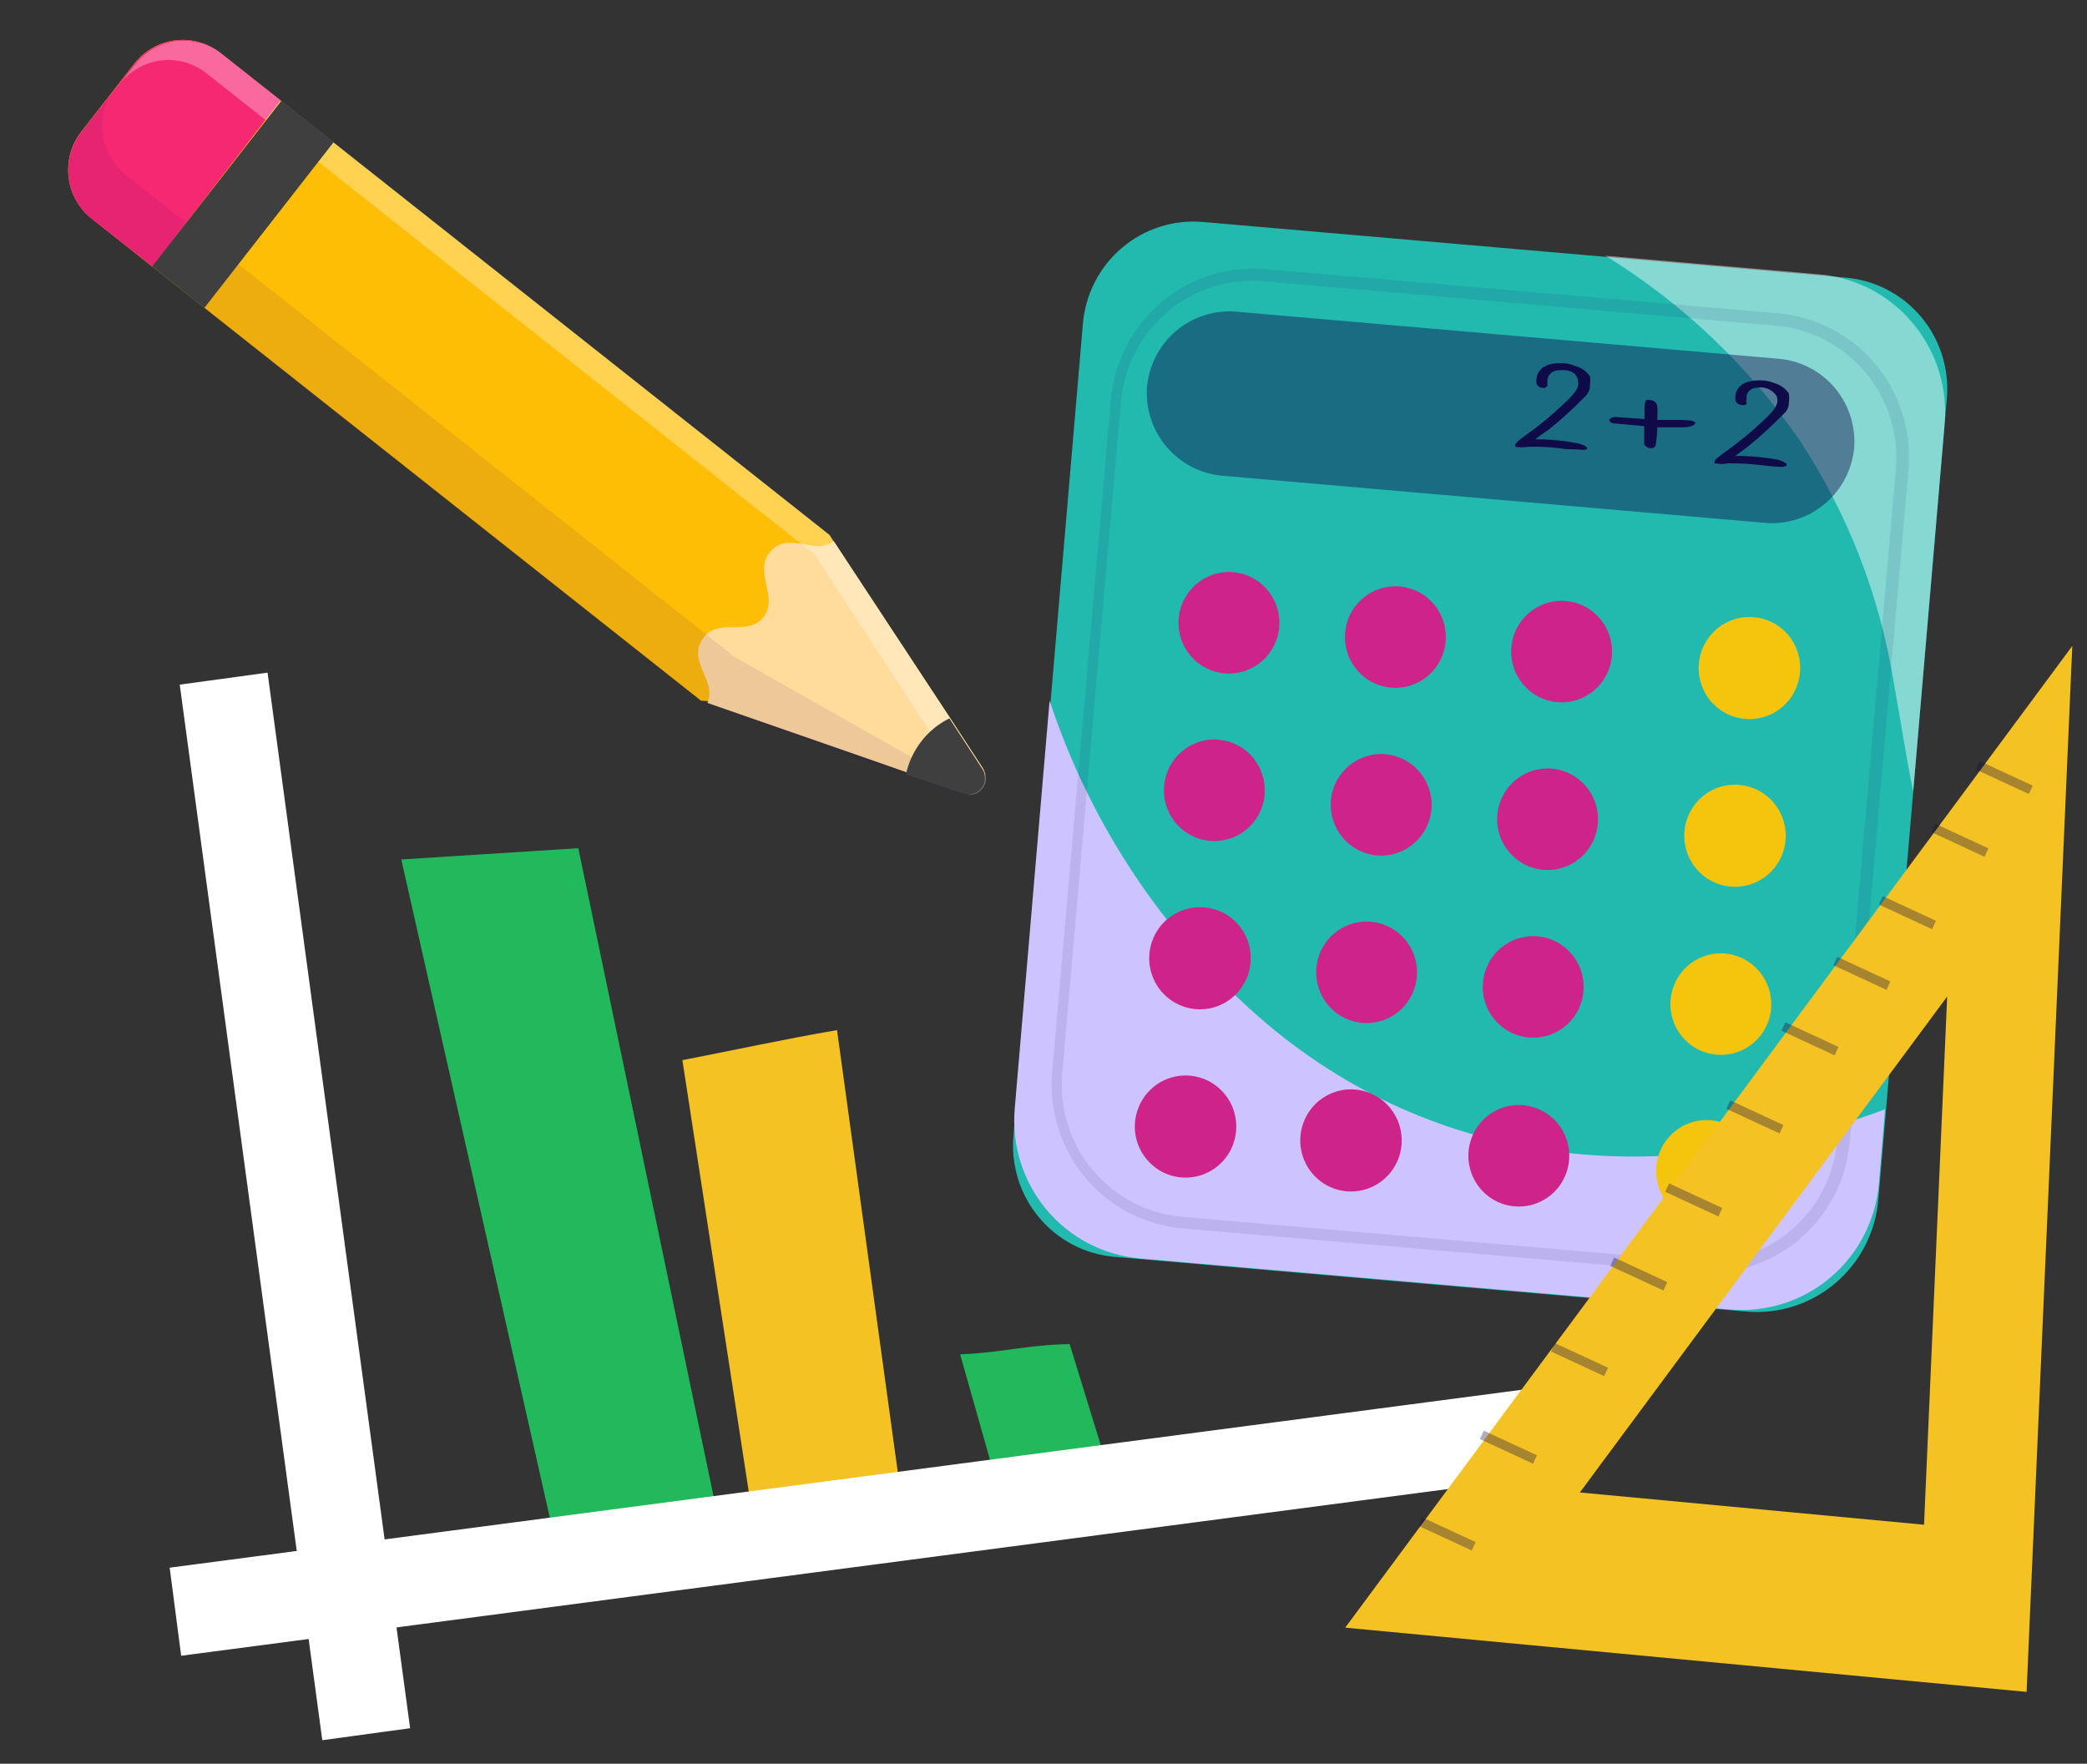 <svg width="71" height="60" viewBox="0 0 71 60" fill="none" xmlns="http://www.w3.org/2000/svg">
<rect x="0" y="0" width="71" height="60" fill="#333333" stroke="none"/>
<path d="M40.923 7.551L62.797 9.446C63.794 9.533 64.716 10.014 65.36 10.784C66.004 11.555 66.318 12.551 66.232 13.555L63.901 40.813C63.806 41.918 63.28 42.939 62.438 43.652C61.595 44.366 60.506 44.713 59.409 44.618L37.912 42.756C37.418 42.713 36.938 42.573 36.498 42.343C36.059 42.114 35.668 41.799 35.349 41.417C35.03 41.036 34.789 40.595 34.639 40.12C34.49 39.644 34.434 39.144 34.477 38.647L36.841 11.008C36.927 10.005 37.405 9.077 38.171 8.429C38.936 7.78 39.926 7.465 40.923 7.551Z" fill="#22BAAF"/>
<path opacity="0.45" d="M61.245 15.008C62.882 17.511 63.971 20.336 64.439 23.295C64.658 24.49 64.838 25.715 65.087 26.921L66.155 14.436C66.263 13.192 65.876 11.956 65.079 10.999C64.282 10.042 63.14 9.443 61.904 9.334L54.619 8.701C57.242 10.313 59.499 12.462 61.245 15.008Z" fill="white"/>
<g style="mix-blend-mode:multiply">
<path d="M43.082 34.815C39.67 31.905 37.119 28.108 35.707 23.837L34.52 37.728C34.417 38.968 34.807 40.2 35.603 41.152C36.4 42.104 37.539 42.7 38.771 42.81L58.86 44.548C60.094 44.654 61.32 44.263 62.269 43.461C63.217 42.659 63.811 41.511 63.92 40.269L64.129 37.738C57.094 40.349 49.289 40.048 43.082 34.815Z" fill="#CDC3FF"/>
</g>
<g opacity="0.31">
<path opacity="0.31" d="M57.663 43.292L40.218 41.786C39.579 41.729 38.958 41.546 38.39 41.247C37.822 40.948 37.318 40.539 36.907 40.043C36.496 39.548 36.187 38.975 35.996 38.359C35.806 37.743 35.738 37.095 35.797 36.452L37.793 13.602C37.905 12.311 38.521 11.116 39.508 10.282C40.494 9.448 41.769 9.042 43.052 9.153L60.497 10.659C61.781 10.772 62.969 11.392 63.799 12.384C64.63 13.377 65.036 14.66 64.928 15.953L62.932 38.803C62.88 39.446 62.703 40.073 62.41 40.648C62.117 41.222 61.714 41.732 61.224 42.15C60.735 42.567 60.168 42.883 59.557 43.079C58.946 43.275 58.302 43.347 57.663 43.292ZM42.972 9.565C41.79 9.467 40.617 9.845 39.711 10.614C38.804 11.384 38.236 12.483 38.132 13.673L36.136 36.523C36.037 37.712 36.409 38.892 37.172 39.805C37.936 40.718 39.027 41.289 40.208 41.394L57.663 42.901C58.844 43.001 60.017 42.626 60.924 41.858C61.831 41.09 62.399 39.991 62.503 38.803L64.499 15.953C64.598 14.764 64.226 13.584 63.463 12.671C62.7 11.758 61.608 11.186 60.427 11.081L42.972 9.565Z" fill="#0F0B49"/>
</g>
<path opacity="0.44" d="M60.087 17.791L41.575 16.183C40.842 16.117 40.165 15.764 39.687 15.201C39.21 14.638 38.97 13.909 39.02 13.17C39.086 12.433 39.437 11.751 39.996 11.27C40.556 10.79 41.28 10.549 42.014 10.599L60.526 12.206C61.259 12.273 61.937 12.625 62.414 13.188C62.892 13.752 63.131 14.481 63.081 15.219C63.015 15.957 62.665 16.639 62.105 17.119C61.546 17.6 60.821 17.841 60.087 17.791Z" fill="#0F0B49"/>
<path d="M43.5 21.477C43.66 20.537 43.032 19.644 42.097 19.483C41.163 19.323 40.276 19.956 40.116 20.896C39.957 21.837 40.585 22.729 41.52 22.89C42.454 23.05 43.341 22.418 43.5 21.477Z" fill="#CE2489"/>
<path d="M49.18 21.828C49.149 22.168 49.019 22.491 48.806 22.756C48.593 23.022 48.307 23.218 47.984 23.32C47.66 23.422 47.314 23.425 46.989 23.33C46.664 23.234 46.374 23.044 46.156 22.782C45.938 22.521 45.802 22.201 45.764 21.862C45.727 21.523 45.79 21.18 45.946 20.877C46.102 20.574 46.343 20.325 46.64 20.16C46.937 19.995 47.275 19.922 47.613 19.95C47.839 19.969 48.059 20.033 48.26 20.138C48.461 20.242 48.639 20.386 48.785 20.561C48.931 20.735 49.041 20.937 49.108 21.155C49.176 21.372 49.2 21.601 49.18 21.828Z" fill="#CE2489"/>
<path d="M54.818 22.456C54.977 21.516 54.349 20.624 53.414 20.463C52.48 20.303 51.593 20.936 51.434 21.876C51.275 22.817 51.903 23.709 52.838 23.869C53.772 24.03 54.659 23.397 54.818 22.456Z" fill="#CE2489"/>
<path d="M61.235 22.873C61.207 23.215 61.078 23.541 60.865 23.81C60.652 24.079 60.365 24.278 60.039 24.382C59.714 24.486 59.365 24.491 59.037 24.396C58.709 24.301 58.417 24.11 58.196 23.848C57.976 23.585 57.838 23.263 57.8 22.922C57.761 22.58 57.824 22.235 57.981 21.93C58.137 21.624 58.38 21.373 58.679 21.206C58.977 21.04 59.318 20.966 59.659 20.995C59.885 21.012 60.106 21.075 60.308 21.18C60.511 21.284 60.69 21.427 60.837 21.602C60.984 21.777 61.094 21.979 61.163 22.197C61.231 22.416 61.256 22.645 61.235 22.873Z" fill="#F5C40D"/>
<path d="M60.746 28.568C60.719 28.911 60.591 29.239 60.379 29.509C60.166 29.779 59.879 29.979 59.553 30.085C59.227 30.19 58.878 30.195 58.549 30.101C58.22 30.006 57.926 29.814 57.706 29.551C57.485 29.288 57.347 28.965 57.309 28.622C57.271 28.28 57.335 27.934 57.493 27.628C57.651 27.323 57.896 27.072 58.196 26.906C58.496 26.741 58.838 26.669 59.179 26.7C59.632 26.741 60.051 26.96 60.344 27.309C60.638 27.659 60.782 28.111 60.746 28.568Z" fill="#F5C40D"/>
<path d="M60.257 34.273C60.234 34.614 60.112 34.941 59.905 35.212C59.698 35.482 59.416 35.685 59.094 35.795C58.772 35.904 58.426 35.915 58.098 35.827C57.77 35.738 57.475 35.553 57.252 35.295C57.028 35.038 56.886 34.72 56.842 34.381C56.798 34.042 56.855 33.698 57.006 33.392C57.157 33.085 57.394 32.831 57.689 32.661C57.983 32.49 58.321 32.412 58.66 32.435C59.113 32.468 59.534 32.68 59.833 33.024C60.132 33.368 60.284 33.817 60.257 34.273Z" fill="#F5C40D"/>
<path d="M59.768 39.978C59.739 40.318 59.61 40.642 59.399 40.909C59.187 41.176 58.901 41.374 58.578 41.477C58.254 41.581 57.908 41.586 57.581 41.491C57.255 41.396 56.965 41.207 56.746 40.946C56.527 40.684 56.39 40.364 56.352 40.025C56.314 39.685 56.377 39.342 56.532 39.038C56.688 38.735 56.93 38.485 57.227 38.319C57.524 38.154 57.863 38.081 58.201 38.11C58.426 38.129 58.645 38.192 58.845 38.296C59.045 38.401 59.224 38.543 59.369 38.717C59.514 38.89 59.625 39.091 59.693 39.307C59.761 39.524 59.787 39.752 59.768 39.978Z" fill="#F5C40D"/>
<path d="M43.022 27.041C42.991 27.381 42.861 27.704 42.648 27.969C42.435 28.235 42.149 28.431 41.826 28.533C41.502 28.635 41.156 28.638 40.831 28.543C40.505 28.447 40.215 28.256 39.998 27.995C39.78 27.734 39.643 27.414 39.606 27.075C39.569 26.736 39.632 26.393 39.788 26.09C39.944 25.787 40.185 25.538 40.482 25.372C40.779 25.207 41.117 25.134 41.455 25.163C41.681 25.182 41.9 25.245 42.102 25.35C42.303 25.455 42.481 25.599 42.627 25.774C42.773 25.948 42.882 26.15 42.95 26.368C43.018 26.585 43.042 26.814 43.022 27.041Z" fill="#CE2489"/>
<path d="M48.678 27.677C48.842 26.737 48.217 25.842 47.283 25.677C46.35 25.512 45.46 26.141 45.296 27.08C45.133 28.02 45.757 28.916 46.691 29.08C47.624 29.245 48.514 28.617 48.678 27.677Z" fill="#CE2489"/>
<path d="M54.359 28.015C54.33 28.356 54.202 28.68 53.99 28.947C53.778 29.214 53.492 29.411 53.169 29.515C52.846 29.619 52.499 29.623 52.173 29.529C51.847 29.434 51.556 29.244 51.337 28.983C51.118 28.722 50.981 28.401 50.943 28.062C50.905 27.723 50.968 27.38 51.123 27.076C51.279 26.773 51.521 26.522 51.818 26.357C52.115 26.192 52.454 26.119 52.792 26.147C53.017 26.166 53.236 26.23 53.436 26.334C53.637 26.438 53.815 26.581 53.96 26.754C54.106 26.928 54.216 27.128 54.284 27.345C54.353 27.561 54.378 27.789 54.359 28.015Z" fill="#CE2489"/>
<path d="M42.543 32.746C42.514 33.089 42.385 33.415 42.171 33.684C41.958 33.953 41.67 34.151 41.344 34.255C41.018 34.359 40.669 34.363 40.341 34.267C40.013 34.171 39.72 33.979 39.5 33.716C39.281 33.453 39.144 33.129 39.106 32.787C39.069 32.446 39.134 32.1 39.292 31.795C39.45 31.49 39.694 31.239 39.994 31.074C40.294 30.909 40.636 30.837 40.976 30.868C41.202 30.887 41.422 30.951 41.623 31.055C41.824 31.16 42.002 31.304 42.148 31.479C42.294 31.653 42.404 31.855 42.471 32.073C42.539 32.29 42.563 32.519 42.543 32.746Z" fill="#CE2489"/>
<path d="M48.202 33.228C48.172 33.57 48.041 33.896 47.827 34.163C47.612 34.43 47.323 34.627 46.997 34.728C46.671 34.829 46.322 34.83 45.995 34.73C45.669 34.631 45.379 34.436 45.163 34.17C44.947 33.904 44.815 33.579 44.783 33.237C44.751 32.895 44.821 32.551 44.985 32.25C45.148 31.948 45.397 31.702 45.7 31.544C46.003 31.385 46.346 31.321 46.685 31.36C47.13 31.411 47.538 31.634 47.821 31.983C48.104 32.332 48.241 32.779 48.202 33.228Z" fill="#CE2489"/>
<path d="M53.87 33.72C53.841 34.06 53.713 34.385 53.501 34.652C53.289 34.919 53.004 35.116 52.68 35.22C52.357 35.323 52.01 35.328 51.684 35.233C51.358 35.139 51.067 34.949 50.848 34.688C50.629 34.427 50.492 34.106 50.454 33.767C50.416 33.427 50.479 33.084 50.635 32.781C50.791 32.477 51.032 32.227 51.329 32.062C51.626 31.896 51.965 31.823 52.303 31.852C52.528 31.871 52.747 31.934 52.947 32.039C53.148 32.143 53.326 32.286 53.472 32.459C53.617 32.633 53.727 32.833 53.796 33.05C53.864 33.266 53.889 33.494 53.87 33.72Z" fill="#CE2489"/>
<path d="M42.054 38.461C42.027 38.804 41.9 39.132 41.687 39.402C41.475 39.672 41.187 39.873 40.862 39.978C40.536 40.083 40.186 40.089 39.857 39.994C39.528 39.899 39.235 39.708 39.014 39.444C38.793 39.181 38.655 38.858 38.617 38.516C38.58 38.173 38.644 37.827 38.802 37.522C38.96 37.216 39.204 36.965 39.504 36.799C39.805 36.634 40.147 36.562 40.488 36.593C40.941 36.634 41.359 36.853 41.653 37.203C41.946 37.553 42.09 38.005 42.054 38.461Z" fill="#CE2489"/>
<path d="M47.682 38.933C47.655 39.277 47.528 39.604 47.315 39.874C47.103 40.144 46.815 40.345 46.49 40.45C46.164 40.555 45.814 40.561 45.485 40.466C45.156 40.371 44.863 40.18 44.642 39.916C44.421 39.653 44.283 39.33 44.245 38.988C44.208 38.645 44.272 38.3 44.43 37.994C44.588 37.688 44.832 37.437 45.132 37.272C45.432 37.106 45.775 37.034 46.116 37.065C46.569 37.106 46.987 37.325 47.281 37.675C47.574 38.025 47.718 38.477 47.682 38.933Z" fill="#CE2489"/>
<path d="M53.381 39.465C53.352 39.806 53.223 40.131 53.011 40.398C52.798 40.664 52.512 40.862 52.188 40.965C51.864 41.068 51.517 41.072 51.191 40.977C50.864 40.881 50.574 40.69 50.355 40.428C50.137 40.166 50.001 39.845 49.964 39.505C49.927 39.165 49.992 38.822 50.149 38.518C50.306 38.215 50.549 37.966 50.848 37.802C51.146 37.638 51.486 37.567 51.824 37.597C52.276 37.638 52.694 37.858 52.986 38.208C53.278 38.558 53.42 39.01 53.381 39.465Z" fill="#CE2489"/>
<path d="M51.944 14.777C52.373 14.473 52.78 14.137 53.161 13.773C53.651 13.321 53.75 13.16 53.67 12.889C53.591 12.618 53.311 12.568 53.002 12.598C52.908 12.601 52.818 12.641 52.752 12.708C52.717 12.737 52.689 12.774 52.67 12.816C52.651 12.858 52.641 12.903 52.642 12.949V13.14C52.642 13.14 52.642 13.14 52.553 13.2C52.323 13.2 52.223 13.1 52.283 12.819C52.343 12.538 52.613 12.337 53.121 12.357C53.279 12.352 53.436 12.383 53.581 12.447C53.787 12.499 53.967 12.624 54.09 12.799C54.107 12.898 54.107 13 54.09 13.1C54.092 13.174 54.079 13.248 54.049 13.315C54.02 13.383 53.976 13.444 53.92 13.492C53.529 13.896 53.112 14.275 52.672 14.627C52.519 14.724 52.372 14.831 52.233 14.948H52.523C52.922 14.962 53.319 15.009 53.71 15.089C53.93 15.149 54.04 15.229 53.98 15.28C53.92 15.33 53.78 15.28 53.281 15.28C52.855 15.213 52.425 15.187 51.994 15.199C51.849 15.224 51.7 15.224 51.555 15.199C51.515 15.109 51.605 15.018 51.944 14.777Z" fill="#0F0B49"/>
<path d="M55.936 15.119C55.936 15.119 55.936 14.828 55.936 14.496L54.938 14.406C54.818 14.406 54.748 14.336 54.748 14.295C54.748 14.255 54.818 14.195 54.948 14.185L55.946 14.255V13.944C55.946 13.843 55.946 13.592 56.045 13.602C56.335 13.602 56.375 13.743 56.385 13.854C56.395 13.964 56.385 14.085 56.385 14.285H57.043C57.213 14.285 57.682 14.285 57.672 14.386C57.662 14.486 57.453 14.537 57.253 14.537H56.385C56.377 14.745 56.357 14.953 56.325 15.159C56.31 15.188 56.286 15.212 56.258 15.228C56.23 15.244 56.198 15.252 56.165 15.25C56.119 15.248 56.075 15.235 56.035 15.212C55.995 15.189 55.961 15.158 55.936 15.119Z" fill="#0F0B49"/>
<path d="M58.71 15.36C59.141 15.053 59.551 14.717 59.938 14.356C60.427 13.904 60.517 13.743 60.447 13.482C60.376 13.37 60.274 13.282 60.153 13.23C60.031 13.178 59.897 13.164 59.768 13.191C59.675 13.19 59.586 13.226 59.519 13.291C59.483 13.319 59.455 13.357 59.438 13.399C59.42 13.441 59.414 13.487 59.419 13.532C59.408 13.595 59.408 13.66 59.419 13.723C59.419 13.723 59.419 13.773 59.319 13.783C59.099 13.783 58.99 13.683 59.05 13.402C59.109 13.12 59.379 12.929 59.898 12.939C60.055 12.94 60.211 12.971 60.357 13.03C60.559 13.085 60.735 13.209 60.856 13.381C60.873 13.484 60.873 13.59 60.856 13.693C60.859 13.765 60.845 13.837 60.815 13.903C60.786 13.97 60.742 14.028 60.686 14.074C60.302 14.469 59.895 14.841 59.469 15.189L59.03 15.511H59.309C59.707 15.526 60.104 15.57 60.497 15.641C60.716 15.712 60.836 15.782 60.766 15.842C60.696 15.902 60.576 15.892 60.068 15.842C59.641 15.786 59.211 15.759 58.78 15.762C58.635 15.792 58.486 15.792 58.341 15.762C58.281 15.691 58.371 15.601 58.71 15.36Z" fill="#0F0B49"/>
<path d="M8.741 23.941L8.674 23.445L8.179 23.513L7.173 23.651L6.677 23.718L6.744 24.214L11.326 58.141L11.393 58.637L11.889 58.569L12.894 58.431L13.39 58.364L13.323 57.868L8.741 23.941Z" fill="white" stroke="white"/>
<path d="M19.12 53.469L13.652 29.238L19.674 28.855L24.68 52.842L19.12 53.469Z" fill="#21B95C"/>
<path d="M23.215 36.065L25.638 51.821L30.656 50.903L28.476 35.043C26.711 35.345 24.957 35.728 23.215 36.065Z" fill="#F4C222"/>
<path d="M32.664 46.073L34.117 51.205L37.959 50.822L36.39 45.725C34.948 45.748 34.106 46.015 32.664 46.073Z" fill="#21B95C"/>
<path d="M52.939 48.132L52.874 47.636L52.379 47.702L6.829 53.696L6.333 53.761L6.398 54.257L6.529 55.27L6.594 55.766L7.09 55.701L52.639 49.706L53.135 49.641L53.071 49.145L52.939 48.132Z" fill="white" stroke="white"/>
<path d="M45.764 55.371L68.945 57.556L70.5 21.974L45.764 55.371ZM53.747 50.772L66.243 33.902L65.456 51.869L53.747 50.772Z" fill="#F4C222"/>
<g opacity="0.58">
<path opacity="0.58" d="M48.393 51.622L48.262 51.908L50.07 52.746L50.201 52.46L48.393 51.622Z" fill="#0F0B49"/>
</g>
<g opacity="0.58">
<path opacity="0.58" d="M50.477 48.669L50.346 48.955L52.154 49.793L52.285 49.507L50.477 48.669Z" fill="#0F0B49"/>
</g>
<g opacity="0.58">
<path opacity="0.58" d="M52.898 45.691L52.767 45.977L54.575 46.815L54.706 46.529L52.898 45.691Z" fill="#0F0B49"/>
</g>
<g opacity="0.58">
<path opacity="0.58" d="M54.912 42.778L54.781 43.064L56.59 43.902L56.721 43.616L54.912 42.778Z" fill="#0F0B49"/>
</g>
<g opacity="0.58">
<path opacity="0.58" d="M56.782 40.257L56.651 40.543L58.459 41.381L58.59 41.095L56.782 40.257Z" fill="#0F0B49"/>
</g>
<g opacity="0.58">
<path opacity="0.58" d="M58.865 37.435L58.734 37.721L60.542 38.559L60.673 38.273L58.865 37.435Z" fill="#0F0B49"/>
</g>
<g opacity="0.58">
<path opacity="0.58" d="M60.737 34.777L60.606 35.063L62.414 35.901L62.545 35.615L60.737 34.777Z" fill="#0F0B49"/>
</g>
<g opacity="0.58">
<path opacity="0.58" d="M62.502 32.55L62.372 32.836L64.18 33.674L64.311 33.388L62.502 32.55Z" fill="#0F0B49"/>
</g>
<g opacity="0.58">
<path opacity="0.58" d="M64.051 30.485L63.92 30.771L65.729 31.61L65.86 31.324L64.051 30.485Z" fill="#0F0B49"/>
</g>
<g opacity="0.58">
<path opacity="0.58" d="M65.837 28.023L65.707 28.309L67.515 29.147L67.646 28.861L65.837 28.023Z" fill="#0F0B49"/>
</g>
<g opacity="0.58">
<path opacity="0.58" d="M67.345 25.888L67.214 26.174L69.022 27.012L69.153 26.727L67.345 25.888Z" fill="#0F0B49"/>
</g>
<path d="M23.849 23.837L3.122 7.44C2.905 7.268 2.723 7.056 2.588 6.814C2.453 6.572 2.366 6.306 2.334 6.031C2.301 5.756 2.322 5.477 2.397 5.211C2.471 4.945 2.597 4.696 2.768 4.479L4.573 2.161C4.743 1.944 4.953 1.762 5.193 1.627C5.432 1.491 5.697 1.405 5.97 1.373C6.243 1.341 6.52 1.364 6.785 1.439C7.05 1.515 7.297 1.643 7.513 1.815L28.206 18.19L28.335 18.392L32.295 24.385L33.432 26.13C33.488 26.229 33.513 26.342 33.504 26.455C33.495 26.568 33.452 26.676 33.382 26.764C33.311 26.853 33.216 26.918 33.108 26.951C33 26.984 32.885 26.984 32.777 26.95L30.835 26.266L24.115 23.855L23.849 23.837Z" fill="#FFBE06"/>
<path d="M5.187 9.065L3.126 7.448C2.908 7.276 2.727 7.063 2.592 6.821C2.456 6.579 2.37 6.313 2.337 6.038C2.304 5.762 2.325 5.483 2.4 5.217C2.474 4.95 2.601 4.701 2.771 4.484L4.579 2.163C4.748 1.945 4.959 1.763 5.199 1.628C5.439 1.493 5.703 1.406 5.977 1.374C6.25 1.342 6.527 1.365 6.793 1.441C7.058 1.517 7.306 1.645 7.522 1.817L9.548 3.41L5.187 9.065Z" fill="#F72872"/>
<path d="M24.066 23.913C24.396 23.161 23.39 22.534 23.894 21.749C24.399 20.964 25.454 21.688 25.981 20.982C26.509 20.276 25.59 19.443 26.225 18.747C26.859 18.051 27.722 18.91 28.363 18.409L32.291 24.382L33.428 26.128C33.484 26.227 33.509 26.34 33.5 26.453C33.491 26.567 33.449 26.674 33.378 26.763C33.307 26.851 33.212 26.916 33.104 26.949C32.996 26.983 32.881 26.982 32.773 26.949L30.83 26.265L24.066 23.913Z" fill="#FFDC9C"/>
<g opacity="0.3">
<path opacity="0.3" d="M23.846 23.839L3.121 7.444C2.904 7.273 2.723 7.06 2.588 6.818C2.452 6.577 2.366 6.311 2.333 6.036C2.3 5.761 2.322 5.482 2.396 5.216C2.471 4.95 2.597 4.701 2.767 4.484L3.926 2.993C3.755 3.21 3.629 3.459 3.555 3.725C3.48 3.991 3.459 4.27 3.492 4.545C3.524 4.82 3.611 5.086 3.746 5.327C3.881 5.569 4.063 5.782 4.28 5.953L24.786 22.185C24.9 22.295 25.032 22.385 25.175 22.452L33.17 26.982C33.096 27.029 33.012 27.058 32.925 27.066C32.838 27.075 32.75 27.063 32.668 27.032L30.727 26.348L24.008 23.937L23.846 23.839Z" fill="#390075"/>
</g>
<g opacity="0.55">
<path opacity="0.55" d="M32.976 27.044C32.964 26.963 32.934 26.887 32.888 26.819L31.76 25.08L27.849 19.072L27.72 18.869L7.03 2.497C6.814 2.325 6.566 2.197 6.301 2.121C6.036 2.046 5.759 2.023 5.486 2.055C5.213 2.087 4.949 2.173 4.709 2.309C4.469 2.444 4.259 2.625 4.09 2.843L4.61 2.184C4.78 1.967 4.99 1.785 5.23 1.65C5.469 1.515 5.733 1.429 6.007 1.396C6.28 1.364 6.557 1.387 6.822 1.463C7.087 1.539 7.334 1.666 7.55 1.839L28.241 18.211L28.37 18.413L32.296 24.381L33.432 26.125C33.495 26.211 33.533 26.313 33.542 26.419C33.551 26.524 33.531 26.631 33.484 26.726C33.437 26.821 33.364 26.901 33.275 26.957C33.185 27.013 33.082 27.043 32.976 27.044Z" fill="white"/>
</g>
<path d="M9.573 3.427L5.175 9.065L6.953 10.474L11.351 4.835L9.573 3.427Z" fill="#3F3F3F"/>
<path d="M30.82 26.347C30.907 25.936 31.086 25.552 31.342 25.221C31.598 24.89 31.925 24.622 32.299 24.437L33.436 26.184C33.492 26.283 33.517 26.396 33.508 26.509C33.499 26.623 33.456 26.73 33.386 26.819C33.315 26.907 33.22 26.972 33.112 27.006C33.004 27.039 32.889 27.038 32.781 27.005L30.82 26.347Z" fill="#3F3F3F"/>
</svg>
